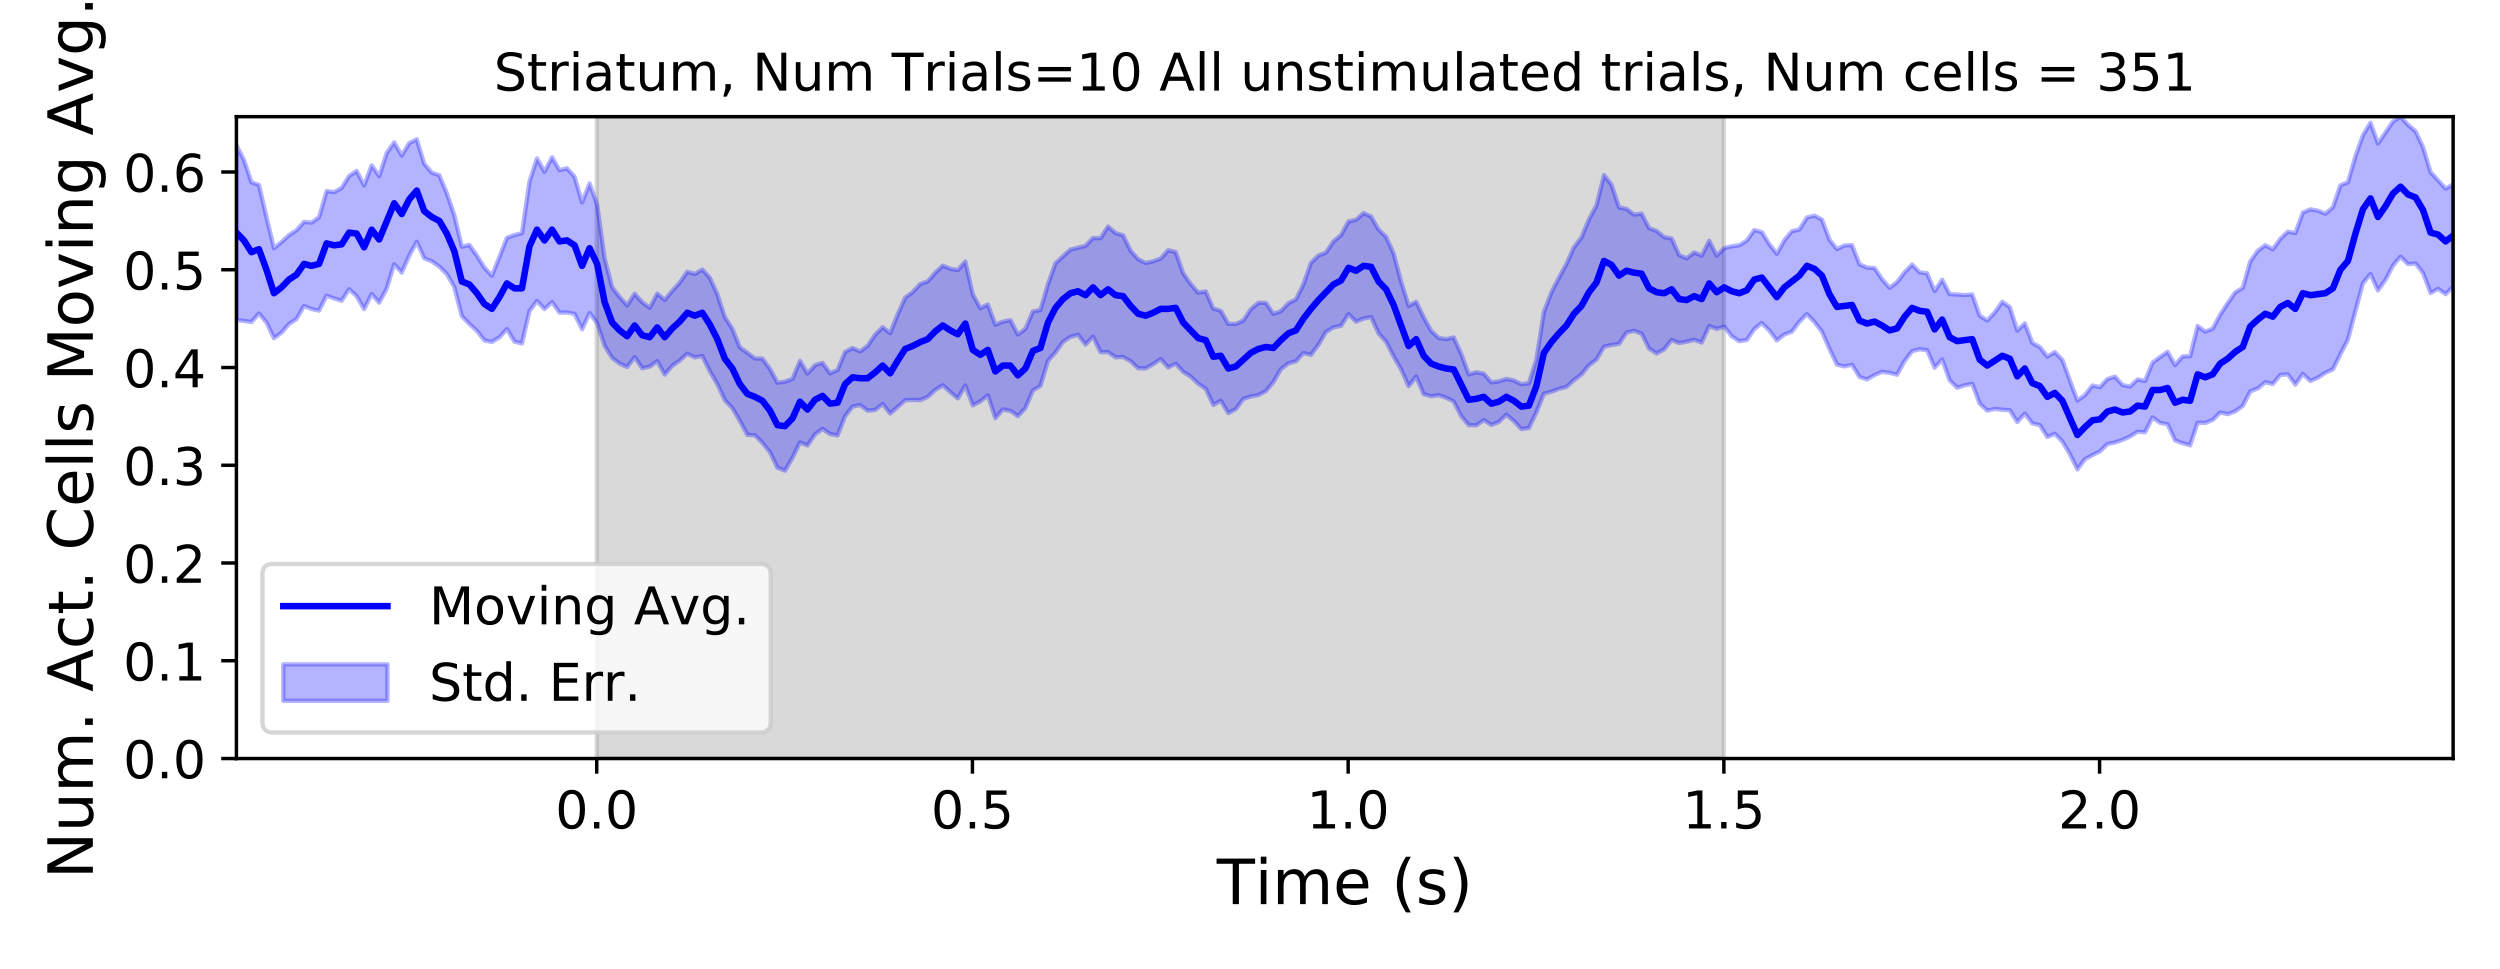 <?xml version="1.0" encoding="utf-8" standalone="no"?>
<!DOCTYPE svg PUBLIC "-//W3C//DTD SVG 1.1//EN"
  "http://www.w3.org/Graphics/SVG/1.1/DTD/svg11.dtd">
<!-- Created with matplotlib (https://matplotlib.org/) -->
<svg height="223.2pt" version="1.1" viewBox="0 0 576 223.2" width="576pt" xmlns="http://www.w3.org/2000/svg" xmlns:xlink="http://www.w3.org/1999/xlink">
 <defs>
  <style type="text/css">
*{stroke-linecap:butt;stroke-linejoin:round;}
  </style>
 </defs>
 <g id="figure_1">
  <g id="patch_1">
   <path d="M 0 223.2 
L 576 223.2 
L 576 0 
L 0 0 
z
" style="fill:#ffffff;"/>
  </g>
  <g id="axes_1">
   <g id="patch_2">
    <path d="M 54.47 174.76 
L 565.2 174.76 
L 565.2 26.88 
L 54.47 26.88 
z
" style="fill:#ffffff;"/>
   </g>
   <g id="PolyCollection_1">
    <defs>
     <path d="M 137.485 -48.44 
L 137.485 -196.32 
L 397.178 -196.32 
L 397.178 -48.44 
L 397.178 -48.44 
L 137.485 -48.44 
z
" id="m1ec99ed236" style="stroke:#808080;stroke-opacity:0.3;"/>
    </defs>
    <g clip-path="url(#p25ec65d8ec)">
     <use style="fill:#808080;fill-opacity:0.3;stroke:#808080;stroke-opacity:0.3;" x="0" xlink:href="#m1ec99ed236" y="223.2"/>
    </g>
   </g>
   <g id="PolyCollection_2">
    <defs>
     <path d="M 54.47 -189.727 
L 54.47 -149.486 
L 56.201 -149.255 
L 57.933 -149.013 
L 59.664 -150.96 
L 61.395 -148.916 
L 63.126 -145.277 
L 64.858 -146.562 
L 66.589 -148.574 
L 68.32 -149.699 
L 70.052 -152.711 
L 71.783 -151.998 
L 73.514 -151.63 
L 75.245 -155.089 
L 76.977 -154.433 
L 78.708 -153.914 
L 80.439 -156.568 
L 82.171 -154.949 
L 83.902 -151.977 
L 85.633 -155.464 
L 87.364 -153.457 
L 89.096 -156.696 
L 90.827 -162.324 
L 92.558 -160.399 
L 94.29 -164.299 
L 96.021 -167.478 
L 97.752 -163.681 
L 99.483 -162.997 
L 101.215 -161.784 
L 102.946 -160.084 
L 104.677 -157.043 
L 106.409 -150.352 
L 108.14 -148.57 
L 109.871 -146.977 
L 111.603 -144.779 
L 113.334 -144.415 
L 115.065 -145.479 
L 116.796 -147.383 
L 118.528 -144.489 
L 120.259 -144.063 
L 121.99 -151.524 
L 123.722 -153.866 
L 125.453 -151.982 
L 127.184 -153.605 
L 128.915 -151.17 
L 130.647 -151.203 
L 132.378 -150.874 
L 134.109 -147.332 
L 135.841 -151.092 
L 137.572 -148.736 
L 139.303 -143.544 
L 141.034 -140.74 
L 142.766 -139.429 
L 144.497 -138.641 
L 146.228 -140.92 
L 147.96 -138.341 
L 149.691 -138.733 
L 151.422 -139.988 
L 153.153 -136.9 
L 154.885 -138.918 
L 156.616 -140.131 
L 158.347 -141.695 
L 160.079 -140.86 
L 161.81 -141.187 
L 163.541 -137.667 
L 165.272 -134.71 
L 167.004 -130.996 
L 168.735 -129.162 
L 170.466 -126.229 
L 172.198 -122.997 
L 173.929 -122.92 
L 175.66 -121.171 
L 177.391 -119.024 
L 179.123 -115.44 
L 180.854 -114.762 
L 182.585 -117.724 
L 184.317 -121.259 
L 186.048 -120.555 
L 187.779 -123.131 
L 189.51 -124.388 
L 191.242 -123.208 
L 192.973 -122.894 
L 194.704 -127.303 
L 196.436 -129.54 
L 198.167 -129.869 
L 199.898 -128.583 
L 201.629 -128.741 
L 203.361 -130.14 
L 205.092 -127.916 
L 206.823 -129.444 
L 208.555 -131.002 
L 210.286 -131.064 
L 212.017 -131.004 
L 213.749 -131.763 
L 215.48 -133.361 
L 217.211 -134.43 
L 218.942 -132.884 
L 220.674 -131.404 
L 222.405 -134.37 
L 224.136 -129.805 
L 225.868 -130.714 
L 227.599 -132.114 
L 229.33 -126.861 
L 231.061 -128.876 
L 232.793 -128.53 
L 234.524 -127.331 
L 236.255 -129.173 
L 237.987 -133.257 
L 239.718 -134.291 
L 241.449 -140.064 
L 243.18 -142.001 
L 244.912 -144.439 
L 246.643 -145.59 
L 248.374 -146.063 
L 250.106 -143.832 
L 251.837 -145.631 
L 253.568 -142.067 
L 255.299 -142.074 
L 257.031 -140.88 
L 258.762 -140.949 
L 260.493 -139.995 
L 262.225 -138.365 
L 263.956 -138.318 
L 265.687 -139.297 
L 267.418 -140.459 
L 269.15 -138.541 
L 270.881 -139.412 
L 272.612 -137.544 
L 274.344 -136.426 
L 276.075 -134.801 
L 277.806 -133.618 
L 279.537 -129.904 
L 281.269 -130.87 
L 283 -128.028 
L 284.731 -128.943 
L 286.463 -131.304 
L 288.194 -131.847 
L 289.925 -132.192 
L 291.656 -133.087 
L 293.388 -135.184 
L 295.119 -138.161 
L 296.85 -139.488 
L 298.582 -139.971 
L 300.313 -141.869 
L 302.044 -141.433 
L 303.775 -143.793 
L 305.507 -146.72 
L 307.238 -147.78 
L 308.969 -148.121 
L 310.701 -150.821 
L 312.432 -149.092 
L 314.163 -149.803 
L 315.895 -150.143 
L 317.626 -146.387 
L 319.357 -144.474 
L 321.088 -141.069 
L 322.82 -138.113 
L 324.551 -134.24 
L 326.282 -136.444 
L 328.014 -132.369 
L 329.745 -131.889 
L 331.476 -132.174 
L 333.207 -131.549 
L 334.939 -130.704 
L 336.67 -127.302 
L 338.401 -125.256 
L 340.133 -125.211 
L 341.864 -126.421 
L 343.595 -125.29 
L 345.326 -125.96 
L 347.058 -127.642 
L 348.789 -126.197 
L 350.52 -124.353 
L 352.252 -124.593 
L 353.983 -128.175 
L 355.714 -132.487 
L 357.445 -132.959 
L 359.177 -133.608 
L 360.908 -134.052 
L 362.639 -135.624 
L 364.371 -136.921 
L 366.102 -139.072 
L 367.833 -140.367 
L 369.564 -143.301 
L 371.296 -143.717 
L 373.027 -143.989 
L 374.758 -146.574 
L 376.49 -146.991 
L 378.221 -146.322 
L 379.952 -142.895 
L 381.683 -141.764 
L 383.415 -142.708 
L 385.146 -144.854 
L 386.877 -144.159 
L 388.609 -144.477 
L 390.34 -144.91 
L 392.071 -144.28 
L 393.802 -148.062 
L 395.534 -147.435 
L 397.265 -147.953 
L 398.996 -145.729 
L 400.728 -144.586 
L 402.459 -144.868 
L 404.19 -147.401 
L 405.921 -148.775 
L 407.653 -147.055 
L 409.384 -144.752 
L 411.115 -146.133 
L 412.847 -146.779 
L 414.578 -149.08 
L 416.309 -150.823 
L 418.041 -149.035 
L 419.772 -146.778 
L 421.503 -142.825 
L 423.234 -139.19 
L 424.966 -138.777 
L 426.697 -139.163 
L 428.428 -136.357 
L 430.16 -135.785 
L 431.891 -136.788 
L 433.622 -137.542 
L 435.353 -137.3 
L 437.085 -136.871 
L 438.816 -140.017 
L 440.547 -142.292 
L 442.279 -142.729 
L 444.01 -142.497 
L 445.741 -138.481 
L 447.472 -140.378 
L 449.204 -135.581 
L 450.935 -133.863 
L 452.666 -134.444 
L 454.398 -134.764 
L 456.129 -130.197 
L 457.86 -128.598 
L 459.591 -128.982 
L 461.323 -128.796 
L 463.054 -128.664 
L 464.785 -125.967 
L 466.517 -127.91 
L 468.248 -125.652 
L 469.979 -125.259 
L 471.71 -122.517 
L 473.442 -123.264 
L 475.173 -121.474 
L 476.904 -118.539 
L 478.636 -115.053 
L 480.367 -117.411 
L 482.098 -118.35 
L 483.829 -119.188 
L 485.561 -120.914 
L 487.292 -121.251 
L 489.023 -121.851 
L 490.755 -122.639 
L 492.486 -123.721 
L 494.217 -123.602 
L 495.948 -127.032 
L 497.68 -125.775 
L 499.411 -125.446 
L 501.142 -121.742 
L 502.874 -121.098 
L 504.605 -120.602 
L 506.336 -125.807 
L 508.067 -125.764 
L 509.799 -126.42 
L 511.53 -128.166 
L 513.261 -127.772 
L 514.993 -128.426 
L 516.724 -129.663 
L 518.455 -133.013 
L 520.187 -133.709 
L 521.918 -135.138 
L 523.649 -134.729 
L 525.38 -136.819 
L 527.112 -136.951 
L 528.843 -134.594 
L 530.574 -137.06 
L 532.306 -135.409 
L 534.037 -136.18 
L 535.768 -137.326 
L 537.499 -138.098 
L 539.231 -141.598 
L 540.962 -144.947 
L 542.693 -151.55 
L 544.425 -157.967 
L 546.156 -160.064 
L 547.887 -156.286 
L 549.618 -158.716 
L 551.35 -162.029 
L 553.081 -164.063 
L 554.812 -162.356 
L 556.544 -162.498 
L 558.275 -160.308 
L 560.006 -155.691 
L 561.737 -156.664 
L 563.469 -155.424 
L 565.2 -157.145 
L 565.2 -180.716 
L 565.2 -180.716 
L 563.469 -179.735 
L 561.737 -181.648 
L 560.006 -183.522 
L 558.275 -189.265 
L 556.544 -192.93 
L 554.812 -194.423 
L 553.081 -196.32 
L 551.35 -195.201 
L 549.618 -192.658 
L 547.887 -190.133 
L 546.156 -194.914 
L 544.425 -192.056 
L 542.693 -187.212 
L 540.962 -181.203 
L 539.231 -180.498 
L 537.499 -175.44 
L 535.768 -173.96 
L 534.037 -174.656 
L 532.306 -174.976 
L 530.574 -174.226 
L 528.843 -169.485 
L 527.112 -169.831 
L 525.38 -168.161 
L 523.649 -165.746 
L 521.918 -166.689 
L 520.187 -165.415 
L 518.455 -162.958 
L 516.724 -156.849 
L 514.993 -155.834 
L 513.261 -153.335 
L 511.53 -150.689 
L 509.799 -147.48 
L 508.067 -146.785 
L 506.336 -148.093 
L 504.605 -141.137 
L 502.874 -141.091 
L 501.142 -139.096 
L 499.411 -142.148 
L 497.68 -140.918 
L 495.948 -139.661 
L 494.217 -135.434 
L 492.486 -135.765 
L 490.755 -134.145 
L 489.023 -134.482 
L 487.292 -136.433 
L 485.561 -135.87 
L 483.829 -133.992 
L 482.098 -134.379 
L 480.367 -132.165 
L 478.636 -130.92 
L 476.904 -135.542 
L 475.173 -140.265 
L 473.442 -142.077 
L 471.71 -141.023 
L 469.979 -143.236 
L 468.248 -144.194 
L 466.517 -148.693 
L 464.785 -147.032 
L 463.054 -152.443 
L 461.323 -153.662 
L 459.591 -151.224 
L 457.86 -149.355 
L 456.129 -150.459 
L 454.398 -155.351 
L 452.666 -155.221 
L 450.935 -155.352 
L 449.204 -155.435 
L 447.472 -158.746 
L 445.741 -156.139 
L 444.01 -160.231 
L 442.279 -160.449 
L 440.547 -162.238 
L 438.816 -160.459 
L 437.085 -158.199 
L 435.353 -156.87 
L 433.622 -158.88 
L 431.891 -161.435 
L 430.16 -161.537 
L 428.428 -162.317 
L 426.697 -166.718 
L 424.966 -166.653 
L 423.234 -165.79 
L 421.503 -168.011 
L 419.772 -172.616 
L 418.041 -173.512 
L 416.309 -173.075 
L 414.578 -170.314 
L 412.847 -169.912 
L 411.115 -167.855 
L 409.384 -164.732 
L 407.653 -166.933 
L 405.921 -169.717 
L 404.19 -170.191 
L 402.459 -167.769 
L 400.728 -166.7 
L 398.996 -166.457 
L 397.265 -166.035 
L 395.534 -164.301 
L 393.802 -167.729 
L 392.071 -164.303 
L 390.34 -165.024 
L 388.609 -163.656 
L 386.877 -164.424 
L 385.146 -168.233 
L 383.415 -168.577 
L 381.683 -169.973 
L 379.952 -170.643 
L 378.221 -173.973 
L 376.49 -173.754 
L 374.758 -175.072 
L 373.027 -175.405 
L 371.296 -180.632 
L 369.564 -182.849 
L 367.833 -175.874 
L 366.102 -172.665 
L 364.371 -168.509 
L 362.639 -166.202 
L 360.908 -162.369 
L 359.177 -159.21 
L 357.445 -155.805 
L 355.714 -151.322 
L 353.983 -140.319 
L 352.252 -134.893 
L 350.52 -134.683 
L 348.789 -135.541 
L 347.058 -135.898 
L 345.326 -135.328 
L 343.595 -135.097 
L 341.864 -137.119 
L 340.133 -137.428 
L 338.401 -136.933 
L 336.67 -141.643 
L 334.939 -145.449 
L 333.207 -145.054 
L 331.476 -145.329 
L 329.745 -146.966 
L 328.014 -150.089 
L 326.282 -153.672 
L 324.551 -152.722 
L 322.82 -158.308 
L 321.088 -164.812 
L 319.357 -168.613 
L 317.626 -170.304 
L 315.895 -173.305 
L 314.163 -174.095 
L 312.432 -172.553 
L 310.701 -172.176 
L 308.969 -169.021 
L 307.238 -167.56 
L 305.507 -165.017 
L 303.775 -164.34 
L 302.044 -162.646 
L 300.313 -157.705 
L 298.582 -154.198 
L 296.85 -153.331 
L 295.119 -151.504 
L 293.388 -150.878 
L 291.656 -153.425 
L 289.925 -153.419 
L 288.194 -151.963 
L 286.463 -149.353 
L 284.731 -148.561 
L 283 -148.575 
L 281.269 -151.588 
L 279.537 -152.103 
L 277.806 -156.047 
L 276.075 -155.765 
L 274.344 -157.743 
L 272.612 -160.229 
L 270.881 -165.118 
L 269.15 -165.537 
L 267.418 -163.62 
L 265.687 -162.98 
L 263.956 -162.608 
L 262.225 -163.462 
L 260.493 -165.436 
L 258.762 -168.985 
L 257.031 -169.505 
L 255.299 -171.014 
L 253.568 -168.318 
L 251.837 -168.357 
L 250.106 -166.553 
L 248.374 -166.124 
L 246.643 -165.696 
L 244.912 -164.145 
L 243.18 -162.528 
L 241.449 -157.708 
L 239.718 -151.771 
L 237.987 -151.454 
L 236.255 -147.43 
L 234.524 -146.118 
L 232.793 -149.424 
L 231.061 -149.078 
L 229.33 -148.39 
L 227.599 -153.047 
L 225.868 -152.194 
L 224.136 -155.356 
L 222.405 -162.952 
L 220.674 -160.963 
L 218.942 -161.285 
L 217.211 -161.992 
L 215.48 -160.358 
L 213.749 -158.353 
L 212.017 -157.76 
L 210.286 -155.898 
L 208.555 -154.609 
L 206.823 -150.762 
L 205.092 -146.435 
L 203.361 -147.814 
L 201.629 -146.06 
L 199.898 -143.515 
L 198.167 -142.229 
L 196.436 -143.008 
L 194.704 -142.093 
L 192.973 -137.944 
L 191.242 -137.179 
L 189.51 -139.602 
L 187.779 -139.057 
L 186.048 -137.13 
L 184.317 -140.029 
L 182.585 -135.907 
L 180.854 -135.265 
L 179.123 -135.037 
L 177.391 -138.21 
L 175.66 -140.568 
L 173.929 -140.62 
L 172.198 -141.894 
L 170.466 -143.167 
L 168.735 -147.441 
L 167.004 -150.111 
L 165.272 -155.405 
L 163.541 -159.205 
L 161.81 -161.09 
L 160.079 -160.066 
L 158.347 -160.583 
L 156.616 -158.092 
L 154.885 -156.152 
L 153.153 -154.116 
L 151.422 -155.532 
L 149.691 -152.283 
L 147.96 -153.576 
L 146.228 -155.502 
L 144.497 -152.825 
L 142.766 -154.741 
L 141.034 -157.033 
L 139.303 -163.688 
L 137.572 -176.062 
L 135.841 -180.914 
L 134.109 -176.566 
L 132.378 -182.483 
L 130.647 -184.407 
L 128.915 -183.989 
L 127.184 -186.958 
L 125.453 -183.628 
L 123.722 -186.698 
L 121.99 -181.383 
L 120.259 -169.475 
L 118.528 -169.049 
L 116.796 -168.407 
L 115.065 -164.005 
L 113.334 -159.664 
L 111.603 -161.552 
L 109.871 -164.308 
L 108.14 -166.77 
L 106.409 -166.339 
L 104.677 -173.611 
L 102.946 -178.678 
L 101.215 -182.834 
L 99.483 -183.423 
L 97.752 -185.442 
L 96.021 -191.103 
L 94.29 -190.228 
L 92.558 -187.372 
L 90.827 -190.402 
L 89.096 -187.922 
L 87.364 -182.603 
L 85.633 -185.1 
L 83.902 -180.479 
L 82.171 -183.813 
L 80.439 -182.645 
L 78.708 -179.893 
L 76.977 -178.924 
L 75.245 -179.169 
L 73.514 -173.168 
L 71.783 -171.9 
L 70.052 -172.087 
L 68.32 -170.145 
L 66.589 -169.018 
L 64.858 -167.426 
L 63.126 -166.009 
L 61.395 -173.181 
L 59.664 -180.596 
L 57.933 -181.191 
L 56.201 -186.355 
L 54.47 -189.727 
z
" id="mbc0fa41eaf" style="stroke:#0000ff;stroke-opacity:0.3;"/>
    </defs>
    <g clip-path="url(#p25ec65d8ec)">
     <use style="fill:#0000ff;fill-opacity:0.3;stroke:#0000ff;stroke-opacity:0.3;" x="0" xlink:href="#mbc0fa41eaf" y="223.2"/>
    </g>
   </g>
   <g id="matplotlib.axis_1">
    <g id="xtick_1">
     <g id="line2d_1">
      <defs>
       <path d="M 0 0 
L 0 3.5 
" id="m76a99daa85" style="stroke:#000000;stroke-width:0.8;"/>
      </defs>
      <g>
       <use style="stroke:#000000;stroke-width:0.8;" x="137.485" xlink:href="#m76a99daa85" y="174.76"/>
      </g>
     </g>
     <g id="text_1">
      <!-- 0.0 -->
      <defs>
       <path d="M 31.781 66.406 
Q 24.172 66.406 20.328 58.906 
Q 16.5 51.422 16.5 36.375 
Q 16.5 21.391 20.328 13.891 
Q 24.172 6.391 31.781 6.391 
Q 39.453 6.391 43.281 13.891 
Q 47.125 21.391 47.125 36.375 
Q 47.125 51.422 43.281 58.906 
Q 39.453 66.406 31.781 66.406 
z
M 31.781 74.219 
Q 44.047 74.219 50.516 64.516 
Q 56.984 54.828 56.984 36.375 
Q 56.984 17.969 50.516 8.266 
Q 44.047 -1.422 31.781 -1.422 
Q 19.531 -1.422 13.062 8.266 
Q 6.594 17.969 6.594 36.375 
Q 6.594 54.828 13.062 64.516 
Q 19.531 74.219 31.781 74.219 
z
" id="DejaVuSans-48"/>
       <path d="M 10.688 12.406 
L 21 12.406 
L 21 0 
L 10.688 0 
z
" id="DejaVuSans-46"/>
      </defs>
      <g transform="translate(127.943 190.878)scale(0.12 -0.12)">
       <use xlink:href="#DejaVuSans-48"/>
       <use x="63.623" xlink:href="#DejaVuSans-46"/>
       <use x="95.41" xlink:href="#DejaVuSans-48"/>
      </g>
     </g>
    </g>
    <g id="xtick_2">
     <g id="line2d_2">
      <g>
       <use style="stroke:#000000;stroke-width:0.8;" x="224.05" xlink:href="#m76a99daa85" y="174.76"/>
      </g>
     </g>
     <g id="text_2">
      <!-- 0.5 -->
      <defs>
       <path d="M 10.797 72.906 
L 49.516 72.906 
L 49.516 64.594 
L 19.828 64.594 
L 19.828 46.734 
Q 21.969 47.469 24.109 47.828 
Q 26.266 48.188 28.422 48.188 
Q 40.625 48.188 47.75 41.5 
Q 54.891 34.812 54.891 23.391 
Q 54.891 11.625 47.562 5.094 
Q 40.234 -1.422 26.906 -1.422 
Q 22.312 -1.422 17.547 -0.641 
Q 12.797 0.141 7.719 1.703 
L 7.719 11.625 
Q 12.109 9.234 16.797 8.062 
Q 21.484 6.891 26.703 6.891 
Q 35.156 6.891 40.078 11.328 
Q 45.016 15.766 45.016 23.391 
Q 45.016 31 40.078 35.438 
Q 35.156 39.891 26.703 39.891 
Q 22.75 39.891 18.812 39.016 
Q 14.891 38.141 10.797 36.281 
z
" id="DejaVuSans-53"/>
      </defs>
      <g transform="translate(214.508 190.878)scale(0.12 -0.12)">
       <use xlink:href="#DejaVuSans-48"/>
       <use x="63.623" xlink:href="#DejaVuSans-46"/>
       <use x="95.41" xlink:href="#DejaVuSans-53"/>
      </g>
     </g>
    </g>
    <g id="xtick_3">
     <g id="line2d_3">
      <g>
       <use style="stroke:#000000;stroke-width:0.8;" x="310.614" xlink:href="#m76a99daa85" y="174.76"/>
      </g>
     </g>
     <g id="text_3">
      <!-- 1.0 -->
      <defs>
       <path d="M 12.406 8.297 
L 28.516 8.297 
L 28.516 63.922 
L 10.984 60.406 
L 10.984 69.391 
L 28.422 72.906 
L 38.281 72.906 
L 38.281 8.297 
L 54.391 8.297 
L 54.391 0 
L 12.406 0 
z
" id="DejaVuSans-49"/>
      </defs>
      <g transform="translate(301.072 190.878)scale(0.12 -0.12)">
       <use xlink:href="#DejaVuSans-49"/>
       <use x="63.623" xlink:href="#DejaVuSans-46"/>
       <use x="95.41" xlink:href="#DejaVuSans-48"/>
      </g>
     </g>
    </g>
    <g id="xtick_4">
     <g id="line2d_4">
      <g>
       <use style="stroke:#000000;stroke-width:0.8;" x="397.178" xlink:href="#m76a99daa85" y="174.76"/>
      </g>
     </g>
     <g id="text_4">
      <!-- 1.5 -->
      <g transform="translate(387.637 190.878)scale(0.12 -0.12)">
       <use xlink:href="#DejaVuSans-49"/>
       <use x="63.623" xlink:href="#DejaVuSans-46"/>
       <use x="95.41" xlink:href="#DejaVuSans-53"/>
      </g>
     </g>
    </g>
    <g id="xtick_5">
     <g id="line2d_5">
      <g>
       <use style="stroke:#000000;stroke-width:0.8;" x="483.743" xlink:href="#m76a99daa85" y="174.76"/>
      </g>
     </g>
     <g id="text_5">
      <!-- 2.0 -->
      <defs>
       <path d="M 19.188 8.297 
L 53.609 8.297 
L 53.609 0 
L 7.328 0 
L 7.328 8.297 
Q 12.938 14.109 22.625 23.891 
Q 32.328 33.688 34.812 36.531 
Q 39.547 41.844 41.422 45.531 
Q 43.312 49.219 43.312 52.781 
Q 43.312 58.594 39.234 62.25 
Q 35.156 65.922 28.609 65.922 
Q 23.969 65.922 18.812 64.312 
Q 13.672 62.703 7.812 59.422 
L 7.812 69.391 
Q 13.766 71.781 18.938 73 
Q 24.125 74.219 28.422 74.219 
Q 39.75 74.219 46.484 68.547 
Q 53.219 62.891 53.219 53.422 
Q 53.219 48.922 51.531 44.891 
Q 49.859 40.875 45.406 35.406 
Q 44.188 33.984 37.641 27.219 
Q 31.109 20.453 19.188 8.297 
z
" id="DejaVuSans-50"/>
      </defs>
      <g transform="translate(474.201 190.878)scale(0.12 -0.12)">
       <use xlink:href="#DejaVuSans-50"/>
       <use x="63.623" xlink:href="#DejaVuSans-46"/>
       <use x="95.41" xlink:href="#DejaVuSans-48"/>
      </g>
     </g>
    </g>
    <g id="text_6">
     <!-- Time (s) -->
     <defs>
      <path d="M -0.297 72.906 
L 61.375 72.906 
L 61.375 64.594 
L 35.5 64.594 
L 35.5 0 
L 25.594 0 
L 25.594 64.594 
L -0.297 64.594 
z
" id="DejaVuSans-84"/>
      <path d="M 9.422 54.688 
L 18.406 54.688 
L 18.406 0 
L 9.422 0 
z
M 9.422 75.984 
L 18.406 75.984 
L 18.406 64.594 
L 9.422 64.594 
z
" id="DejaVuSans-105"/>
      <path d="M 52 44.188 
Q 55.375 50.25 60.062 53.125 
Q 64.75 56 71.094 56 
Q 79.641 56 84.281 50.016 
Q 88.922 44.047 88.922 33.016 
L 88.922 0 
L 79.891 0 
L 79.891 32.719 
Q 79.891 40.578 77.094 44.375 
Q 74.312 48.188 68.609 48.188 
Q 61.625 48.188 57.562 43.547 
Q 53.516 38.922 53.516 30.906 
L 53.516 0 
L 44.484 0 
L 44.484 32.719 
Q 44.484 40.625 41.703 44.406 
Q 38.922 48.188 33.109 48.188 
Q 26.219 48.188 22.156 43.531 
Q 18.109 38.875 18.109 30.906 
L 18.109 0 
L 9.078 0 
L 9.078 54.688 
L 18.109 54.688 
L 18.109 46.188 
Q 21.188 51.219 25.484 53.609 
Q 29.781 56 35.688 56 
Q 41.656 56 45.828 52.969 
Q 50 49.953 52 44.188 
z
" id="DejaVuSans-109"/>
      <path d="M 56.203 29.594 
L 56.203 25.203 
L 14.891 25.203 
Q 15.484 15.922 20.484 11.062 
Q 25.484 6.203 34.422 6.203 
Q 39.594 6.203 44.453 7.469 
Q 49.312 8.734 54.109 11.281 
L 54.109 2.781 
Q 49.266 0.734 44.188 -0.344 
Q 39.109 -1.422 33.891 -1.422 
Q 20.797 -1.422 13.156 6.188 
Q 5.516 13.812 5.516 26.812 
Q 5.516 40.234 12.766 48.109 
Q 20.016 56 32.328 56 
Q 43.359 56 49.781 48.891 
Q 56.203 41.797 56.203 29.594 
z
M 47.219 32.234 
Q 47.125 39.594 43.094 43.984 
Q 39.062 48.391 32.422 48.391 
Q 24.906 48.391 20.391 44.141 
Q 15.875 39.891 15.188 32.172 
z
" id="DejaVuSans-101"/>
      <path id="DejaVuSans-32"/>
      <path d="M 31 75.875 
Q 24.469 64.656 21.281 53.656 
Q 18.109 42.672 18.109 31.391 
Q 18.109 20.125 21.312 9.062 
Q 24.516 -2 31 -13.188 
L 23.188 -13.188 
Q 15.875 -1.703 12.234 9.375 
Q 8.594 20.453 8.594 31.391 
Q 8.594 42.281 12.203 53.312 
Q 15.828 64.359 23.188 75.875 
z
" id="DejaVuSans-40"/>
      <path d="M 44.281 53.078 
L 44.281 44.578 
Q 40.484 46.531 36.375 47.5 
Q 32.281 48.484 27.875 48.484 
Q 21.188 48.484 17.844 46.438 
Q 14.5 44.391 14.5 40.281 
Q 14.5 37.156 16.891 35.375 
Q 19.281 33.594 26.516 31.984 
L 29.594 31.297 
Q 39.156 29.25 43.188 25.516 
Q 47.219 21.781 47.219 15.094 
Q 47.219 7.469 41.188 3.016 
Q 35.156 -1.422 24.609 -1.422 
Q 20.219 -1.422 15.453 -0.562 
Q 10.688 0.297 5.422 2 
L 5.422 11.281 
Q 10.406 8.688 15.234 7.391 
Q 20.062 6.109 24.812 6.109 
Q 31.156 6.109 34.562 8.281 
Q 37.984 10.453 37.984 14.406 
Q 37.984 18.062 35.516 20.016 
Q 33.062 21.969 24.703 23.781 
L 21.578 24.516 
Q 13.234 26.266 9.516 29.906 
Q 5.812 33.547 5.812 39.891 
Q 5.812 47.609 11.281 51.797 
Q 16.75 56 26.812 56 
Q 31.781 56 36.172 55.266 
Q 40.578 54.547 44.281 53.078 
z
" id="DejaVuSans-115"/>
      <path d="M 8.016 75.875 
L 15.828 75.875 
Q 23.141 64.359 26.781 53.312 
Q 30.422 42.281 30.422 31.391 
Q 30.422 20.453 26.781 9.375 
Q 23.141 -1.703 15.828 -13.188 
L 8.016 -13.188 
Q 14.5 -2 17.703 9.062 
Q 20.906 20.125 20.906 31.391 
Q 20.906 42.672 17.703 53.656 
Q 14.5 64.656 8.016 75.875 
z
" id="DejaVuSans-41"/>
     </defs>
     <g transform="translate(280.34 208.315)scale(0.144 -0.144)">
      <use xlink:href="#DejaVuSans-84"/>
      <use x="61.037" xlink:href="#DejaVuSans-105"/>
      <use x="88.82" xlink:href="#DejaVuSans-109"/>
      <use x="186.232" xlink:href="#DejaVuSans-101"/>
      <use x="247.756" xlink:href="#DejaVuSans-32"/>
      <use x="279.543" xlink:href="#DejaVuSans-40"/>
      <use x="318.557" xlink:href="#DejaVuSans-115"/>
      <use x="370.656" xlink:href="#DejaVuSans-41"/>
     </g>
    </g>
   </g>
   <g id="matplotlib.axis_2">
    <g id="ytick_1">
     <g id="line2d_6">
      <defs>
       <path d="M 0 0 
L -3.5 0 
" id="mf0661ac01e" style="stroke:#000000;stroke-width:0.8;"/>
      </defs>
      <g>
       <use style="stroke:#000000;stroke-width:0.8;" x="54.47" xlink:href="#mf0661ac01e" y="174.76"/>
      </g>
     </g>
     <g id="text_7">
      <!-- 0.0 -->
      <g transform="translate(28.386 179.319)scale(0.12 -0.12)">
       <use xlink:href="#DejaVuSans-48"/>
       <use x="63.623" xlink:href="#DejaVuSans-46"/>
       <use x="95.41" xlink:href="#DejaVuSans-48"/>
      </g>
     </g>
    </g>
    <g id="ytick_2">
     <g id="line2d_7">
      <g>
       <use style="stroke:#000000;stroke-width:0.8;" x="54.47" xlink:href="#mf0661ac01e" y="152.238"/>
      </g>
     </g>
     <g id="text_8">
      <!-- 0.1 -->
      <g transform="translate(28.386 156.797)scale(0.12 -0.12)">
       <use xlink:href="#DejaVuSans-48"/>
       <use x="63.623" xlink:href="#DejaVuSans-46"/>
       <use x="95.41" xlink:href="#DejaVuSans-49"/>
      </g>
     </g>
    </g>
    <g id="ytick_3">
     <g id="line2d_8">
      <g>
       <use style="stroke:#000000;stroke-width:0.8;" x="54.47" xlink:href="#mf0661ac01e" y="129.717"/>
      </g>
     </g>
     <g id="text_9">
      <!-- 0.2 -->
      <g transform="translate(28.386 134.276)scale(0.12 -0.12)">
       <use xlink:href="#DejaVuSans-48"/>
       <use x="63.623" xlink:href="#DejaVuSans-46"/>
       <use x="95.41" xlink:href="#DejaVuSans-50"/>
      </g>
     </g>
    </g>
    <g id="ytick_4">
     <g id="line2d_9">
      <g>
       <use style="stroke:#000000;stroke-width:0.8;" x="54.47" xlink:href="#mf0661ac01e" y="107.195"/>
      </g>
     </g>
     <g id="text_10">
      <!-- 0.3 -->
      <defs>
       <path d="M 40.578 39.312 
Q 47.656 37.797 51.625 33 
Q 55.609 28.219 55.609 21.188 
Q 55.609 10.406 48.188 4.484 
Q 40.766 -1.422 27.094 -1.422 
Q 22.516 -1.422 17.656 -0.516 
Q 12.797 0.391 7.625 2.203 
L 7.625 11.719 
Q 11.719 9.328 16.594 8.109 
Q 21.484 6.891 26.812 6.891 
Q 36.078 6.891 40.938 10.547 
Q 45.797 14.203 45.797 21.188 
Q 45.797 27.641 41.281 31.266 
Q 36.766 34.906 28.719 34.906 
L 20.219 34.906 
L 20.219 43.016 
L 29.109 43.016 
Q 36.375 43.016 40.234 45.922 
Q 44.094 48.828 44.094 54.297 
Q 44.094 59.906 40.109 62.906 
Q 36.141 65.922 28.719 65.922 
Q 24.656 65.922 20.016 65.031 
Q 15.375 64.156 9.812 62.312 
L 9.812 71.094 
Q 15.438 72.656 20.344 73.438 
Q 25.25 74.219 29.594 74.219 
Q 40.828 74.219 47.359 69.109 
Q 53.906 64.016 53.906 55.328 
Q 53.906 49.266 50.438 45.094 
Q 46.969 40.922 40.578 39.312 
z
" id="DejaVuSans-51"/>
      </defs>
      <g transform="translate(28.386 111.754)scale(0.12 -0.12)">
       <use xlink:href="#DejaVuSans-48"/>
       <use x="63.623" xlink:href="#DejaVuSans-46"/>
       <use x="95.41" xlink:href="#DejaVuSans-51"/>
      </g>
     </g>
    </g>
    <g id="ytick_5">
     <g id="line2d_10">
      <g>
       <use style="stroke:#000000;stroke-width:0.8;" x="54.47" xlink:href="#mf0661ac01e" y="84.674"/>
      </g>
     </g>
     <g id="text_11">
      <!-- 0.4 -->
      <defs>
       <path d="M 37.797 64.312 
L 12.891 25.391 
L 37.797 25.391 
z
M 35.203 72.906 
L 47.609 72.906 
L 47.609 25.391 
L 58.016 25.391 
L 58.016 17.188 
L 47.609 17.188 
L 47.609 0 
L 37.797 0 
L 37.797 17.188 
L 4.891 17.188 
L 4.891 26.703 
z
" id="DejaVuSans-52"/>
      </defs>
      <g transform="translate(28.386 89.233)scale(0.12 -0.12)">
       <use xlink:href="#DejaVuSans-48"/>
       <use x="63.623" xlink:href="#DejaVuSans-46"/>
       <use x="95.41" xlink:href="#DejaVuSans-52"/>
      </g>
     </g>
    </g>
    <g id="ytick_6">
     <g id="line2d_11">
      <g>
       <use style="stroke:#000000;stroke-width:0.8;" x="54.47" xlink:href="#mf0661ac01e" y="62.152"/>
      </g>
     </g>
     <g id="text_12">
      <!-- 0.5 -->
      <g transform="translate(28.386 66.711)scale(0.12 -0.12)">
       <use xlink:href="#DejaVuSans-48"/>
       <use x="63.623" xlink:href="#DejaVuSans-46"/>
       <use x="95.41" xlink:href="#DejaVuSans-53"/>
      </g>
     </g>
    </g>
    <g id="ytick_7">
     <g id="line2d_12">
      <g>
       <use style="stroke:#000000;stroke-width:0.8;" x="54.47" xlink:href="#mf0661ac01e" y="39.63"/>
      </g>
     </g>
     <g id="text_13">
      <!-- 0.6 -->
      <defs>
       <path d="M 33.016 40.375 
Q 26.375 40.375 22.484 35.828 
Q 18.609 31.297 18.609 23.391 
Q 18.609 15.531 22.484 10.953 
Q 26.375 6.391 33.016 6.391 
Q 39.656 6.391 43.531 10.953 
Q 47.406 15.531 47.406 23.391 
Q 47.406 31.297 43.531 35.828 
Q 39.656 40.375 33.016 40.375 
z
M 52.594 71.297 
L 52.594 62.312 
Q 48.875 64.062 45.094 64.984 
Q 41.312 65.922 37.594 65.922 
Q 27.828 65.922 22.672 59.328 
Q 17.531 52.734 16.797 39.406 
Q 19.672 43.656 24.016 45.922 
Q 28.375 48.188 33.594 48.188 
Q 44.578 48.188 50.953 41.516 
Q 57.328 34.859 57.328 23.391 
Q 57.328 12.156 50.688 5.359 
Q 44.047 -1.422 33.016 -1.422 
Q 20.359 -1.422 13.672 8.266 
Q 6.984 17.969 6.984 36.375 
Q 6.984 53.656 15.188 63.938 
Q 23.391 74.219 37.203 74.219 
Q 40.922 74.219 44.703 73.484 
Q 48.484 72.75 52.594 71.297 
z
" id="DejaVuSans-54"/>
      </defs>
      <g transform="translate(28.386 44.189)scale(0.12 -0.12)">
       <use xlink:href="#DejaVuSans-48"/>
       <use x="63.623" xlink:href="#DejaVuSans-46"/>
       <use x="95.41" xlink:href="#DejaVuSans-54"/>
      </g>
     </g>
    </g>
    <g id="text_14">
     <!-- Num. Act. Cells Moving Avg. -->
     <defs>
      <path d="M 9.812 72.906 
L 23.094 72.906 
L 55.422 11.922 
L 55.422 72.906 
L 64.984 72.906 
L 64.984 0 
L 51.703 0 
L 19.391 60.984 
L 19.391 0 
L 9.812 0 
z
" id="DejaVuSans-78"/>
      <path d="M 8.5 21.578 
L 8.5 54.688 
L 17.484 54.688 
L 17.484 21.922 
Q 17.484 14.156 20.5 10.266 
Q 23.531 6.391 29.594 6.391 
Q 36.859 6.391 41.078 11.031 
Q 45.312 15.672 45.312 23.688 
L 45.312 54.688 
L 54.297 54.688 
L 54.297 0 
L 45.312 0 
L 45.312 8.406 
Q 42.047 3.422 37.719 1 
Q 33.406 -1.422 27.688 -1.422 
Q 18.266 -1.422 13.375 4.438 
Q 8.5 10.297 8.5 21.578 
z
M 31.109 56 
z
" id="DejaVuSans-117"/>
      <path d="M 34.188 63.188 
L 20.797 26.906 
L 47.609 26.906 
z
M 28.609 72.906 
L 39.797 72.906 
L 67.578 0 
L 57.328 0 
L 50.688 18.703 
L 17.828 18.703 
L 11.188 0 
L 0.781 0 
z
" id="DejaVuSans-65"/>
      <path d="M 48.781 52.594 
L 48.781 44.188 
Q 44.969 46.297 41.141 47.344 
Q 37.312 48.391 33.406 48.391 
Q 24.656 48.391 19.812 42.844 
Q 14.984 37.312 14.984 27.297 
Q 14.984 17.281 19.812 11.734 
Q 24.656 6.203 33.406 6.203 
Q 37.312 6.203 41.141 7.25 
Q 44.969 8.297 48.781 10.406 
L 48.781 2.094 
Q 45.016 0.344 40.984 -0.531 
Q 36.969 -1.422 32.422 -1.422 
Q 20.062 -1.422 12.781 6.344 
Q 5.516 14.109 5.516 27.297 
Q 5.516 40.672 12.859 48.328 
Q 20.219 56 33.016 56 
Q 37.156 56 41.109 55.141 
Q 45.062 54.297 48.781 52.594 
z
" id="DejaVuSans-99"/>
      <path d="M 18.312 70.219 
L 18.312 54.688 
L 36.812 54.688 
L 36.812 47.703 
L 18.312 47.703 
L 18.312 18.016 
Q 18.312 11.328 20.141 9.422 
Q 21.969 7.516 27.594 7.516 
L 36.812 7.516 
L 36.812 0 
L 27.594 0 
Q 17.188 0 13.234 3.875 
Q 9.281 7.766 9.281 18.016 
L 9.281 47.703 
L 2.688 47.703 
L 2.688 54.688 
L 9.281 54.688 
L 9.281 70.219 
z
" id="DejaVuSans-116"/>
      <path d="M 64.406 67.281 
L 64.406 56.891 
Q 59.422 61.531 53.781 63.812 
Q 48.141 66.109 41.797 66.109 
Q 29.297 66.109 22.656 58.469 
Q 16.016 50.828 16.016 36.375 
Q 16.016 21.969 22.656 14.328 
Q 29.297 6.688 41.797 6.688 
Q 48.141 6.688 53.781 8.984 
Q 59.422 11.281 64.406 15.922 
L 64.406 5.609 
Q 59.234 2.094 53.438 0.328 
Q 47.656 -1.422 41.219 -1.422 
Q 24.656 -1.422 15.125 8.703 
Q 5.609 18.844 5.609 36.375 
Q 5.609 53.953 15.125 64.078 
Q 24.656 74.219 41.219 74.219 
Q 47.75 74.219 53.531 72.484 
Q 59.328 70.75 64.406 67.281 
z
" id="DejaVuSans-67"/>
      <path d="M 9.422 75.984 
L 18.406 75.984 
L 18.406 0 
L 9.422 0 
z
" id="DejaVuSans-108"/>
      <path d="M 9.812 72.906 
L 24.516 72.906 
L 43.109 23.297 
L 61.812 72.906 
L 76.516 72.906 
L 76.516 0 
L 66.891 0 
L 66.891 64.016 
L 48.094 14.016 
L 38.188 14.016 
L 19.391 64.016 
L 19.391 0 
L 9.812 0 
z
" id="DejaVuSans-77"/>
      <path d="M 30.609 48.391 
Q 23.391 48.391 19.188 42.75 
Q 14.984 37.109 14.984 27.297 
Q 14.984 17.484 19.156 11.844 
Q 23.344 6.203 30.609 6.203 
Q 37.797 6.203 41.984 11.859 
Q 46.188 17.531 46.188 27.297 
Q 46.188 37.016 41.984 42.703 
Q 37.797 48.391 30.609 48.391 
z
M 30.609 56 
Q 42.328 56 49.016 48.375 
Q 55.719 40.766 55.719 27.297 
Q 55.719 13.875 49.016 6.219 
Q 42.328 -1.422 30.609 -1.422 
Q 18.844 -1.422 12.172 6.219 
Q 5.516 13.875 5.516 27.297 
Q 5.516 40.766 12.172 48.375 
Q 18.844 56 30.609 56 
z
" id="DejaVuSans-111"/>
      <path d="M 2.984 54.688 
L 12.5 54.688 
L 29.594 8.797 
L 46.688 54.688 
L 56.203 54.688 
L 35.688 0 
L 23.484 0 
z
" id="DejaVuSans-118"/>
      <path d="M 54.891 33.016 
L 54.891 0 
L 45.906 0 
L 45.906 32.719 
Q 45.906 40.484 42.875 44.328 
Q 39.844 48.188 33.797 48.188 
Q 26.516 48.188 22.312 43.547 
Q 18.109 38.922 18.109 30.906 
L 18.109 0 
L 9.078 0 
L 9.078 54.688 
L 18.109 54.688 
L 18.109 46.188 
Q 21.344 51.125 25.703 53.562 
Q 30.078 56 35.797 56 
Q 45.219 56 50.047 50.172 
Q 54.891 44.344 54.891 33.016 
z
" id="DejaVuSans-110"/>
      <path d="M 45.406 27.984 
Q 45.406 37.75 41.375 43.109 
Q 37.359 48.484 30.078 48.484 
Q 22.859 48.484 18.828 43.109 
Q 14.797 37.75 14.797 27.984 
Q 14.797 18.266 18.828 12.891 
Q 22.859 7.516 30.078 7.516 
Q 37.359 7.516 41.375 12.891 
Q 45.406 18.266 45.406 27.984 
z
M 54.391 6.781 
Q 54.391 -7.172 48.188 -13.984 
Q 42 -20.797 29.203 -20.797 
Q 24.469 -20.797 20.266 -20.094 
Q 16.062 -19.391 12.109 -17.922 
L 12.109 -9.188 
Q 16.062 -11.328 19.922 -12.344 
Q 23.781 -13.375 27.781 -13.375 
Q 36.625 -13.375 41.016 -8.766 
Q 45.406 -4.156 45.406 5.172 
L 45.406 9.625 
Q 42.625 4.781 38.281 2.391 
Q 33.938 0 27.875 0 
Q 17.828 0 11.672 7.656 
Q 5.516 15.328 5.516 27.984 
Q 5.516 40.672 11.672 48.328 
Q 17.828 56 27.875 56 
Q 33.938 56 38.281 53.609 
Q 42.625 51.219 45.406 46.391 
L 45.406 54.688 
L 54.391 54.688 
z
" id="DejaVuSans-103"/>
     </defs>
     <g transform="translate(21.392 202.481)rotate(-90)scale(0.144 -0.144)">
      <use xlink:href="#DejaVuSans-78"/>
      <use x="74.805" xlink:href="#DejaVuSans-117"/>
      <use x="138.184" xlink:href="#DejaVuSans-109"/>
      <use x="235.596" xlink:href="#DejaVuSans-46"/>
      <use x="267.383" xlink:href="#DejaVuSans-32"/>
      <use x="299.17" xlink:href="#DejaVuSans-65"/>
      <use x="367.562" xlink:href="#DejaVuSans-99"/>
      <use x="422.543" xlink:href="#DejaVuSans-116"/>
      <use x="461.752" xlink:href="#DejaVuSans-46"/>
      <use x="493.539" xlink:href="#DejaVuSans-32"/>
      <use x="525.326" xlink:href="#DejaVuSans-67"/>
      <use x="595.15" xlink:href="#DejaVuSans-101"/>
      <use x="656.674" xlink:href="#DejaVuSans-108"/>
      <use x="684.457" xlink:href="#DejaVuSans-108"/>
      <use x="712.24" xlink:href="#DejaVuSans-115"/>
      <use x="764.34" xlink:href="#DejaVuSans-32"/>
      <use x="796.127" xlink:href="#DejaVuSans-77"/>
      <use x="882.406" xlink:href="#DejaVuSans-111"/>
      <use x="943.588" xlink:href="#DejaVuSans-118"/>
      <use x="1002.768" xlink:href="#DejaVuSans-105"/>
      <use x="1030.551" xlink:href="#DejaVuSans-110"/>
      <use x="1093.93" xlink:href="#DejaVuSans-103"/>
      <use x="1157.406" xlink:href="#DejaVuSans-32"/>
      <use x="1189.193" xlink:href="#DejaVuSans-65"/>
      <use x="1257.523" xlink:href="#DejaVuSans-118"/>
      <use x="1316.703" xlink:href="#DejaVuSans-103"/>
      <use x="1380.18" xlink:href="#DejaVuSans-46"/>
     </g>
    </g>
   </g>
   <g id="line2d_13">
    <path clip-path="url(#p25ec65d8ec)" d="M 54.47 53.594 
L 56.201 55.395 
L 57.933 58.098 
L 59.664 57.422 
L 61.395 62.152 
L 63.126 67.557 
L 64.858 66.206 
L 66.589 64.404 
L 68.32 63.278 
L 70.052 60.801 
L 71.783 61.251 
L 73.514 60.801 
L 75.245 56.071 
L 76.977 56.522 
L 78.708 56.296 
L 80.439 53.594 
L 82.171 53.819 
L 83.902 56.972 
L 85.633 52.918 
L 87.364 55.17 
L 90.827 46.837 
L 92.558 49.315 
L 94.29 45.936 
L 96.021 43.909 
L 97.752 48.639 
L 99.483 49.99 
L 101.215 50.891 
L 102.946 53.819 
L 104.677 57.873 
L 106.409 64.855 
L 108.14 65.53 
L 109.871 67.557 
L 111.603 70.034 
L 113.334 71.161 
L 115.065 68.458 
L 116.796 65.305 
L 118.528 66.431 
L 120.259 66.431 
L 121.99 56.747 
L 123.722 52.918 
L 125.453 55.395 
L 127.184 52.918 
L 128.915 55.621 
L 130.647 55.395 
L 132.378 56.522 
L 134.109 61.251 
L 135.841 57.197 
L 137.572 60.801 
L 139.303 69.584 
L 141.034 74.314 
L 142.766 76.115 
L 144.497 77.467 
L 146.228 74.989 
L 147.96 77.241 
L 149.691 77.692 
L 151.422 75.44 
L 153.153 77.692 
L 154.885 75.665 
L 156.616 74.088 
L 158.347 72.061 
L 160.079 72.737 
L 161.81 72.061 
L 163.541 74.764 
L 165.272 78.142 
L 167.004 82.647 
L 168.735 84.899 
L 170.466 88.502 
L 172.198 90.754 
L 173.929 91.43 
L 175.66 92.331 
L 177.391 94.583 
L 179.123 97.961 
L 180.854 98.186 
L 182.585 96.385 
L 184.317 92.556 
L 186.048 94.358 
L 187.779 92.106 
L 189.51 91.205 
L 191.242 93.007 
L 192.973 92.781 
L 194.704 88.502 
L 196.436 86.926 
L 198.167 87.151 
L 199.898 87.151 
L 201.629 85.8 
L 203.361 84.223 
L 205.092 86.025 
L 206.823 83.097 
L 208.555 80.394 
L 210.286 79.719 
L 212.017 78.818 
L 213.749 78.142 
L 215.48 76.341 
L 217.211 74.989 
L 218.942 76.115 
L 220.674 77.016 
L 222.405 74.539 
L 224.136 80.62 
L 225.868 81.746 
L 227.599 80.62 
L 229.33 85.574 
L 231.061 84.223 
L 232.793 84.223 
L 234.524 86.475 
L 236.255 84.899 
L 237.987 80.845 
L 239.718 80.169 
L 241.449 74.314 
L 243.18 70.935 
L 244.912 68.908 
L 246.643 67.557 
L 248.374 67.107 
L 250.106 68.008 
L 251.837 66.206 
L 253.568 68.008 
L 255.299 66.656 
L 257.031 68.008 
L 258.762 68.233 
L 260.493 70.485 
L 262.225 72.287 
L 263.956 72.737 
L 265.687 72.061 
L 267.418 71.161 
L 269.15 71.161 
L 270.881 70.935 
L 272.612 74.314 
L 276.075 77.917 
L 277.806 78.367 
L 279.537 82.196 
L 281.269 81.971 
L 283 84.899 
L 284.731 84.448 
L 288.194 81.295 
L 289.925 80.394 
L 291.656 79.944 
L 293.388 80.169 
L 295.119 78.367 
L 296.85 76.791 
L 298.582 76.115 
L 300.313 73.413 
L 302.044 71.161 
L 303.775 69.134 
L 307.238 65.53 
L 308.969 64.629 
L 310.701 61.701 
L 312.432 62.377 
L 314.163 61.251 
L 315.895 61.476 
L 317.626 64.855 
L 319.357 66.656 
L 321.088 70.26 
L 324.551 79.719 
L 326.282 78.142 
L 328.014 81.971 
L 329.745 83.773 
L 331.476 84.448 
L 333.207 84.899 
L 334.939 85.124 
L 338.401 92.106 
L 340.133 91.88 
L 341.864 91.43 
L 343.595 93.007 
L 345.326 92.556 
L 347.058 91.43 
L 348.789 92.331 
L 350.52 93.682 
L 352.252 93.457 
L 353.983 88.953 
L 355.714 81.295 
L 357.445 78.818 
L 359.177 76.791 
L 360.908 74.989 
L 362.639 72.287 
L 364.371 70.485 
L 366.102 67.332 
L 367.833 65.08 
L 369.564 60.125 
L 371.296 61.026 
L 373.027 63.503 
L 374.758 62.377 
L 376.49 62.828 
L 378.221 63.053 
L 379.952 66.431 
L 381.683 67.332 
L 383.415 67.557 
L 385.146 66.656 
L 386.877 68.908 
L 388.609 69.134 
L 390.34 68.233 
L 392.071 68.908 
L 393.802 65.305 
L 395.534 67.332 
L 397.265 66.206 
L 398.996 67.107 
L 400.728 67.557 
L 402.459 66.881 
L 404.19 64.404 
L 405.921 63.954 
L 409.384 68.458 
L 411.115 66.206 
L 414.578 63.503 
L 416.309 61.251 
L 418.041 61.927 
L 419.772 63.503 
L 421.503 67.782 
L 423.234 70.71 
L 426.697 70.26 
L 428.428 73.863 
L 430.16 74.539 
L 431.891 74.088 
L 433.622 74.989 
L 435.353 76.115 
L 437.085 75.665 
L 438.816 72.962 
L 440.547 70.935 
L 442.279 71.611 
L 444.01 71.836 
L 445.741 75.89 
L 447.472 73.638 
L 449.204 77.692 
L 450.935 78.593 
L 454.398 78.142 
L 456.129 82.872 
L 457.86 84.223 
L 461.323 81.971 
L 463.054 82.647 
L 464.785 86.7 
L 466.517 84.899 
L 468.248 88.277 
L 469.979 88.953 
L 471.71 91.43 
L 473.442 90.529 
L 475.173 92.331 
L 478.636 100.213 
L 480.367 98.412 
L 482.098 96.835 
L 483.829 96.61 
L 485.561 94.808 
L 487.292 94.358 
L 489.023 95.033 
L 490.755 94.808 
L 492.486 93.457 
L 494.217 93.682 
L 495.948 89.853 
L 497.68 89.853 
L 499.411 89.403 
L 501.142 92.781 
L 502.874 92.106 
L 504.605 92.331 
L 506.336 86.25 
L 508.067 86.926 
L 509.799 86.25 
L 511.53 83.773 
L 513.261 82.647 
L 514.993 81.07 
L 516.724 79.944 
L 518.455 75.214 
L 520.187 73.638 
L 521.918 72.287 
L 523.649 72.962 
L 525.38 70.71 
L 527.112 69.809 
L 528.843 71.161 
L 530.574 67.557 
L 532.306 68.008 
L 535.768 67.557 
L 537.499 66.431 
L 539.231 62.152 
L 540.962 60.125 
L 542.693 53.819 
L 544.425 48.189 
L 546.156 45.711 
L 547.887 49.99 
L 549.618 47.513 
L 551.35 44.585 
L 553.081 43.009 
L 554.812 44.81 
L 556.544 45.486 
L 558.275 48.414 
L 560.006 53.594 
L 561.737 54.044 
L 563.469 55.621 
L 565.2 54.269 
L 565.2 54.269 
" style="fill:none;stroke:#0000ff;stroke-linecap:square;stroke-width:1.5;"/>
   </g>
   <g id="patch_3">
    <path d="M 54.47 174.76 
L 54.47 26.88 
" style="fill:none;stroke:#000000;stroke-linecap:square;stroke-linejoin:miter;stroke-width:0.8;"/>
   </g>
   <g id="patch_4">
    <path d="M 565.2 174.76 
L 565.2 26.88 
" style="fill:none;stroke:#000000;stroke-linecap:square;stroke-linejoin:miter;stroke-width:0.8;"/>
   </g>
   <g id="patch_5">
    <path d="M 54.47 174.76 
L 565.2 174.76 
" style="fill:none;stroke:#000000;stroke-linecap:square;stroke-linejoin:miter;stroke-width:0.8;"/>
   </g>
   <g id="patch_6">
    <path d="M 54.47 26.88 
L 565.2 26.88 
" style="fill:none;stroke:#000000;stroke-linecap:square;stroke-linejoin:miter;stroke-width:0.8;"/>
   </g>
   <g id="text_15">
    <!-- Striatum, Num Trials=10 All unstimulated trials, Num cells = 351 -->
    <defs>
     <path d="M 53.516 70.516 
L 53.516 60.891 
Q 47.906 63.578 42.922 64.891 
Q 37.938 66.219 33.297 66.219 
Q 25.25 66.219 20.875 63.094 
Q 16.5 59.969 16.5 54.203 
Q 16.5 49.359 19.406 46.891 
Q 22.312 44.438 30.422 42.922 
L 36.375 41.703 
Q 47.406 39.594 52.656 34.297 
Q 57.906 29 57.906 20.125 
Q 57.906 9.516 50.797 4.047 
Q 43.703 -1.422 29.984 -1.422 
Q 24.812 -1.422 18.969 -0.25 
Q 13.141 0.922 6.891 3.219 
L 6.891 13.375 
Q 12.891 10.016 18.656 8.297 
Q 24.422 6.594 29.984 6.594 
Q 38.422 6.594 43.016 9.906 
Q 47.609 13.234 47.609 19.391 
Q 47.609 24.75 44.312 27.781 
Q 41.016 30.812 33.5 32.328 
L 27.484 33.5 
Q 16.453 35.688 11.516 40.375 
Q 6.594 45.062 6.594 53.422 
Q 6.594 63.094 13.406 68.656 
Q 20.219 74.219 32.172 74.219 
Q 37.312 74.219 42.625 73.281 
Q 47.953 72.359 53.516 70.516 
z
" id="DejaVuSans-83"/>
     <path d="M 41.109 46.297 
Q 39.594 47.172 37.812 47.578 
Q 36.031 48 33.891 48 
Q 26.266 48 22.188 43.047 
Q 18.109 38.094 18.109 28.812 
L 18.109 0 
L 9.078 0 
L 9.078 54.688 
L 18.109 54.688 
L 18.109 46.188 
Q 20.953 51.172 25.484 53.578 
Q 30.031 56 36.531 56 
Q 37.453 56 38.578 55.875 
Q 39.703 55.766 41.062 55.516 
z
" id="DejaVuSans-114"/>
     <path d="M 34.281 27.484 
Q 23.391 27.484 19.188 25 
Q 14.984 22.516 14.984 16.5 
Q 14.984 11.719 18.141 8.906 
Q 21.297 6.109 26.703 6.109 
Q 34.188 6.109 38.703 11.406 
Q 43.219 16.703 43.219 25.484 
L 43.219 27.484 
z
M 52.203 31.203 
L 52.203 0 
L 43.219 0 
L 43.219 8.297 
Q 40.141 3.328 35.547 0.953 
Q 30.953 -1.422 24.312 -1.422 
Q 15.922 -1.422 10.953 3.297 
Q 6 8.016 6 15.922 
Q 6 25.141 12.172 29.828 
Q 18.359 34.516 30.609 34.516 
L 43.219 34.516 
L 43.219 35.406 
Q 43.219 41.609 39.141 45 
Q 35.062 48.391 27.688 48.391 
Q 23 48.391 18.547 47.266 
Q 14.109 46.141 10.016 43.891 
L 10.016 52.203 
Q 14.938 54.109 19.578 55.047 
Q 24.219 56 28.609 56 
Q 40.484 56 46.344 49.844 
Q 52.203 43.703 52.203 31.203 
z
" id="DejaVuSans-97"/>
     <path d="M 11.719 12.406 
L 22.016 12.406 
L 22.016 4 
L 14.016 -11.625 
L 7.719 -11.625 
L 11.719 4 
z
" id="DejaVuSans-44"/>
     <path d="M 10.594 45.406 
L 73.188 45.406 
L 73.188 37.203 
L 10.594 37.203 
z
M 10.594 25.484 
L 73.188 25.484 
L 73.188 17.188 
L 10.594 17.188 
z
" id="DejaVuSans-61"/>
     <path d="M 45.406 46.391 
L 45.406 75.984 
L 54.391 75.984 
L 54.391 0 
L 45.406 0 
L 45.406 8.203 
Q 42.578 3.328 38.25 0.953 
Q 33.938 -1.422 27.875 -1.422 
Q 17.969 -1.422 11.734 6.484 
Q 5.516 14.406 5.516 27.297 
Q 5.516 40.188 11.734 48.094 
Q 17.969 56 27.875 56 
Q 33.938 56 38.25 53.625 
Q 42.578 51.266 45.406 46.391 
z
M 14.797 27.297 
Q 14.797 17.391 18.875 11.75 
Q 22.953 6.109 30.078 6.109 
Q 37.203 6.109 41.297 11.75 
Q 45.406 17.391 45.406 27.297 
Q 45.406 37.203 41.297 42.844 
Q 37.203 48.484 30.078 48.484 
Q 22.953 48.484 18.875 42.844 
Q 14.797 37.203 14.797 27.297 
z
" id="DejaVuSans-100"/>
    </defs>
    <g transform="translate(113.783 20.88)scale(0.12 -0.12)">
     <use xlink:href="#DejaVuSans-83"/>
     <use x="63.477" xlink:href="#DejaVuSans-116"/>
     <use x="102.686" xlink:href="#DejaVuSans-114"/>
     <use x="143.799" xlink:href="#DejaVuSans-105"/>
     <use x="171.582" xlink:href="#DejaVuSans-97"/>
     <use x="232.861" xlink:href="#DejaVuSans-116"/>
     <use x="272.07" xlink:href="#DejaVuSans-117"/>
     <use x="335.449" xlink:href="#DejaVuSans-109"/>
     <use x="432.861" xlink:href="#DejaVuSans-44"/>
     <use x="464.648" xlink:href="#DejaVuSans-32"/>
     <use x="496.436" xlink:href="#DejaVuSans-78"/>
     <use x="571.24" xlink:href="#DejaVuSans-117"/>
     <use x="634.619" xlink:href="#DejaVuSans-109"/>
     <use x="732.031" xlink:href="#DejaVuSans-32"/>
     <use x="763.818" xlink:href="#DejaVuSans-84"/>
     <use x="824.684" xlink:href="#DejaVuSans-114"/>
     <use x="865.797" xlink:href="#DejaVuSans-105"/>
     <use x="893.58" xlink:href="#DejaVuSans-97"/>
     <use x="954.859" xlink:href="#DejaVuSans-108"/>
     <use x="982.643" xlink:href="#DejaVuSans-115"/>
     <use x="1034.742" xlink:href="#DejaVuSans-61"/>
     <use x="1118.531" xlink:href="#DejaVuSans-49"/>
     <use x="1182.154" xlink:href="#DejaVuSans-48"/>
     <use x="1245.777" xlink:href="#DejaVuSans-32"/>
     <use x="1277.564" xlink:href="#DejaVuSans-65"/>
     <use x="1345.973" xlink:href="#DejaVuSans-108"/>
     <use x="1373.756" xlink:href="#DejaVuSans-108"/>
     <use x="1401.539" xlink:href="#DejaVuSans-32"/>
     <use x="1433.326" xlink:href="#DejaVuSans-117"/>
     <use x="1496.705" xlink:href="#DejaVuSans-110"/>
     <use x="1560.084" xlink:href="#DejaVuSans-115"/>
     <use x="1612.184" xlink:href="#DejaVuSans-116"/>
     <use x="1651.393" xlink:href="#DejaVuSans-105"/>
     <use x="1679.176" xlink:href="#DejaVuSans-109"/>
     <use x="1776.588" xlink:href="#DejaVuSans-117"/>
     <use x="1839.967" xlink:href="#DejaVuSans-108"/>
     <use x="1867.75" xlink:href="#DejaVuSans-97"/>
     <use x="1929.029" xlink:href="#DejaVuSans-116"/>
     <use x="1968.238" xlink:href="#DejaVuSans-101"/>
     <use x="2029.762" xlink:href="#DejaVuSans-100"/>
     <use x="2093.238" xlink:href="#DejaVuSans-32"/>
     <use x="2125.025" xlink:href="#DejaVuSans-116"/>
     <use x="2164.234" xlink:href="#DejaVuSans-114"/>
     <use x="2205.348" xlink:href="#DejaVuSans-105"/>
     <use x="2233.131" xlink:href="#DejaVuSans-97"/>
     <use x="2294.41" xlink:href="#DejaVuSans-108"/>
     <use x="2322.193" xlink:href="#DejaVuSans-115"/>
     <use x="2374.293" xlink:href="#DejaVuSans-44"/>
     <use x="2406.08" xlink:href="#DejaVuSans-32"/>
     <use x="2437.867" xlink:href="#DejaVuSans-78"/>
     <use x="2512.672" xlink:href="#DejaVuSans-117"/>
     <use x="2576.051" xlink:href="#DejaVuSans-109"/>
     <use x="2673.463" xlink:href="#DejaVuSans-32"/>
     <use x="2705.25" xlink:href="#DejaVuSans-99"/>
     <use x="2760.23" xlink:href="#DejaVuSans-101"/>
     <use x="2821.754" xlink:href="#DejaVuSans-108"/>
     <use x="2849.537" xlink:href="#DejaVuSans-108"/>
     <use x="2877.32" xlink:href="#DejaVuSans-115"/>
     <use x="2929.42" xlink:href="#DejaVuSans-32"/>
     <use x="2961.207" xlink:href="#DejaVuSans-61"/>
     <use x="3044.996" xlink:href="#DejaVuSans-32"/>
     <use x="3076.783" xlink:href="#DejaVuSans-51"/>
     <use x="3140.406" xlink:href="#DejaVuSans-53"/>
     <use x="3204.029" xlink:href="#DejaVuSans-49"/>
    </g>
   </g>
   <g id="legend_1">
    <g id="patch_7">
     <path d="M 62.87 168.76 
L 175.173 168.76 
Q 177.573 168.76 177.573 166.36 
L 177.573 132.333 
Q 177.573 129.933 175.173 129.933 
L 62.87 129.933 
Q 60.47 129.933 60.47 132.333 
L 60.47 166.36 
Q 60.47 168.76 62.87 168.76 
z
" style="fill:#ffffff;opacity:0.8;stroke:#cccccc;stroke-linejoin:miter;"/>
    </g>
    <g id="line2d_14">
     <path d="M 65.27 139.651 
L 89.27 139.651 
" style="fill:none;stroke:#0000ff;stroke-linecap:square;stroke-width:1.5;"/>
    </g>
    <g id="line2d_15"/>
    <g id="text_16">
     <!-- Moving Avg. -->
     <g transform="translate(98.87 143.851)scale(0.12 -0.12)">
      <use xlink:href="#DejaVuSans-77"/>
      <use x="86.279" xlink:href="#DejaVuSans-111"/>
      <use x="147.461" xlink:href="#DejaVuSans-118"/>
      <use x="206.641" xlink:href="#DejaVuSans-105"/>
      <use x="234.424" xlink:href="#DejaVuSans-110"/>
      <use x="297.803" xlink:href="#DejaVuSans-103"/>
      <use x="361.279" xlink:href="#DejaVuSans-32"/>
      <use x="393.066" xlink:href="#DejaVuSans-65"/>
      <use x="461.396" xlink:href="#DejaVuSans-118"/>
      <use x="520.576" xlink:href="#DejaVuSans-103"/>
      <use x="584.053" xlink:href="#DejaVuSans-46"/>
     </g>
    </g>
    <g id="patch_8">
     <path d="M 65.27 161.464 
L 89.27 161.464 
L 89.27 153.064 
L 65.27 153.064 
z
" style="fill:#0000ff;opacity:0.3;stroke:#0000ff;stroke-linejoin:miter;"/>
    </g>
    <g id="text_17">
     <!-- Std. Err. -->
     <defs>
      <path d="M 9.812 72.906 
L 55.906 72.906 
L 55.906 64.594 
L 19.672 64.594 
L 19.672 43.016 
L 54.391 43.016 
L 54.391 34.719 
L 19.672 34.719 
L 19.672 8.297 
L 56.781 8.297 
L 56.781 0 
L 9.812 0 
z
" id="DejaVuSans-69"/>
     </defs>
     <g transform="translate(98.87 161.464)scale(0.12 -0.12)">
      <use xlink:href="#DejaVuSans-83"/>
      <use x="63.477" xlink:href="#DejaVuSans-116"/>
      <use x="102.686" xlink:href="#DejaVuSans-100"/>
      <use x="166.162" xlink:href="#DejaVuSans-46"/>
      <use x="197.949" xlink:href="#DejaVuSans-32"/>
      <use x="229.736" xlink:href="#DejaVuSans-69"/>
      <use x="292.92" xlink:href="#DejaVuSans-114"/>
      <use x="334.018" xlink:href="#DejaVuSans-114"/>
      <use x="374.99" xlink:href="#DejaVuSans-46"/>
     </g>
    </g>
   </g>
  </g>
 </g>
 <defs>
  <clipPath id="p25ec65d8ec">
   <rect height="147.88" width="510.73" x="54.47" y="26.88"/>
  </clipPath>
 </defs>
</svg>
